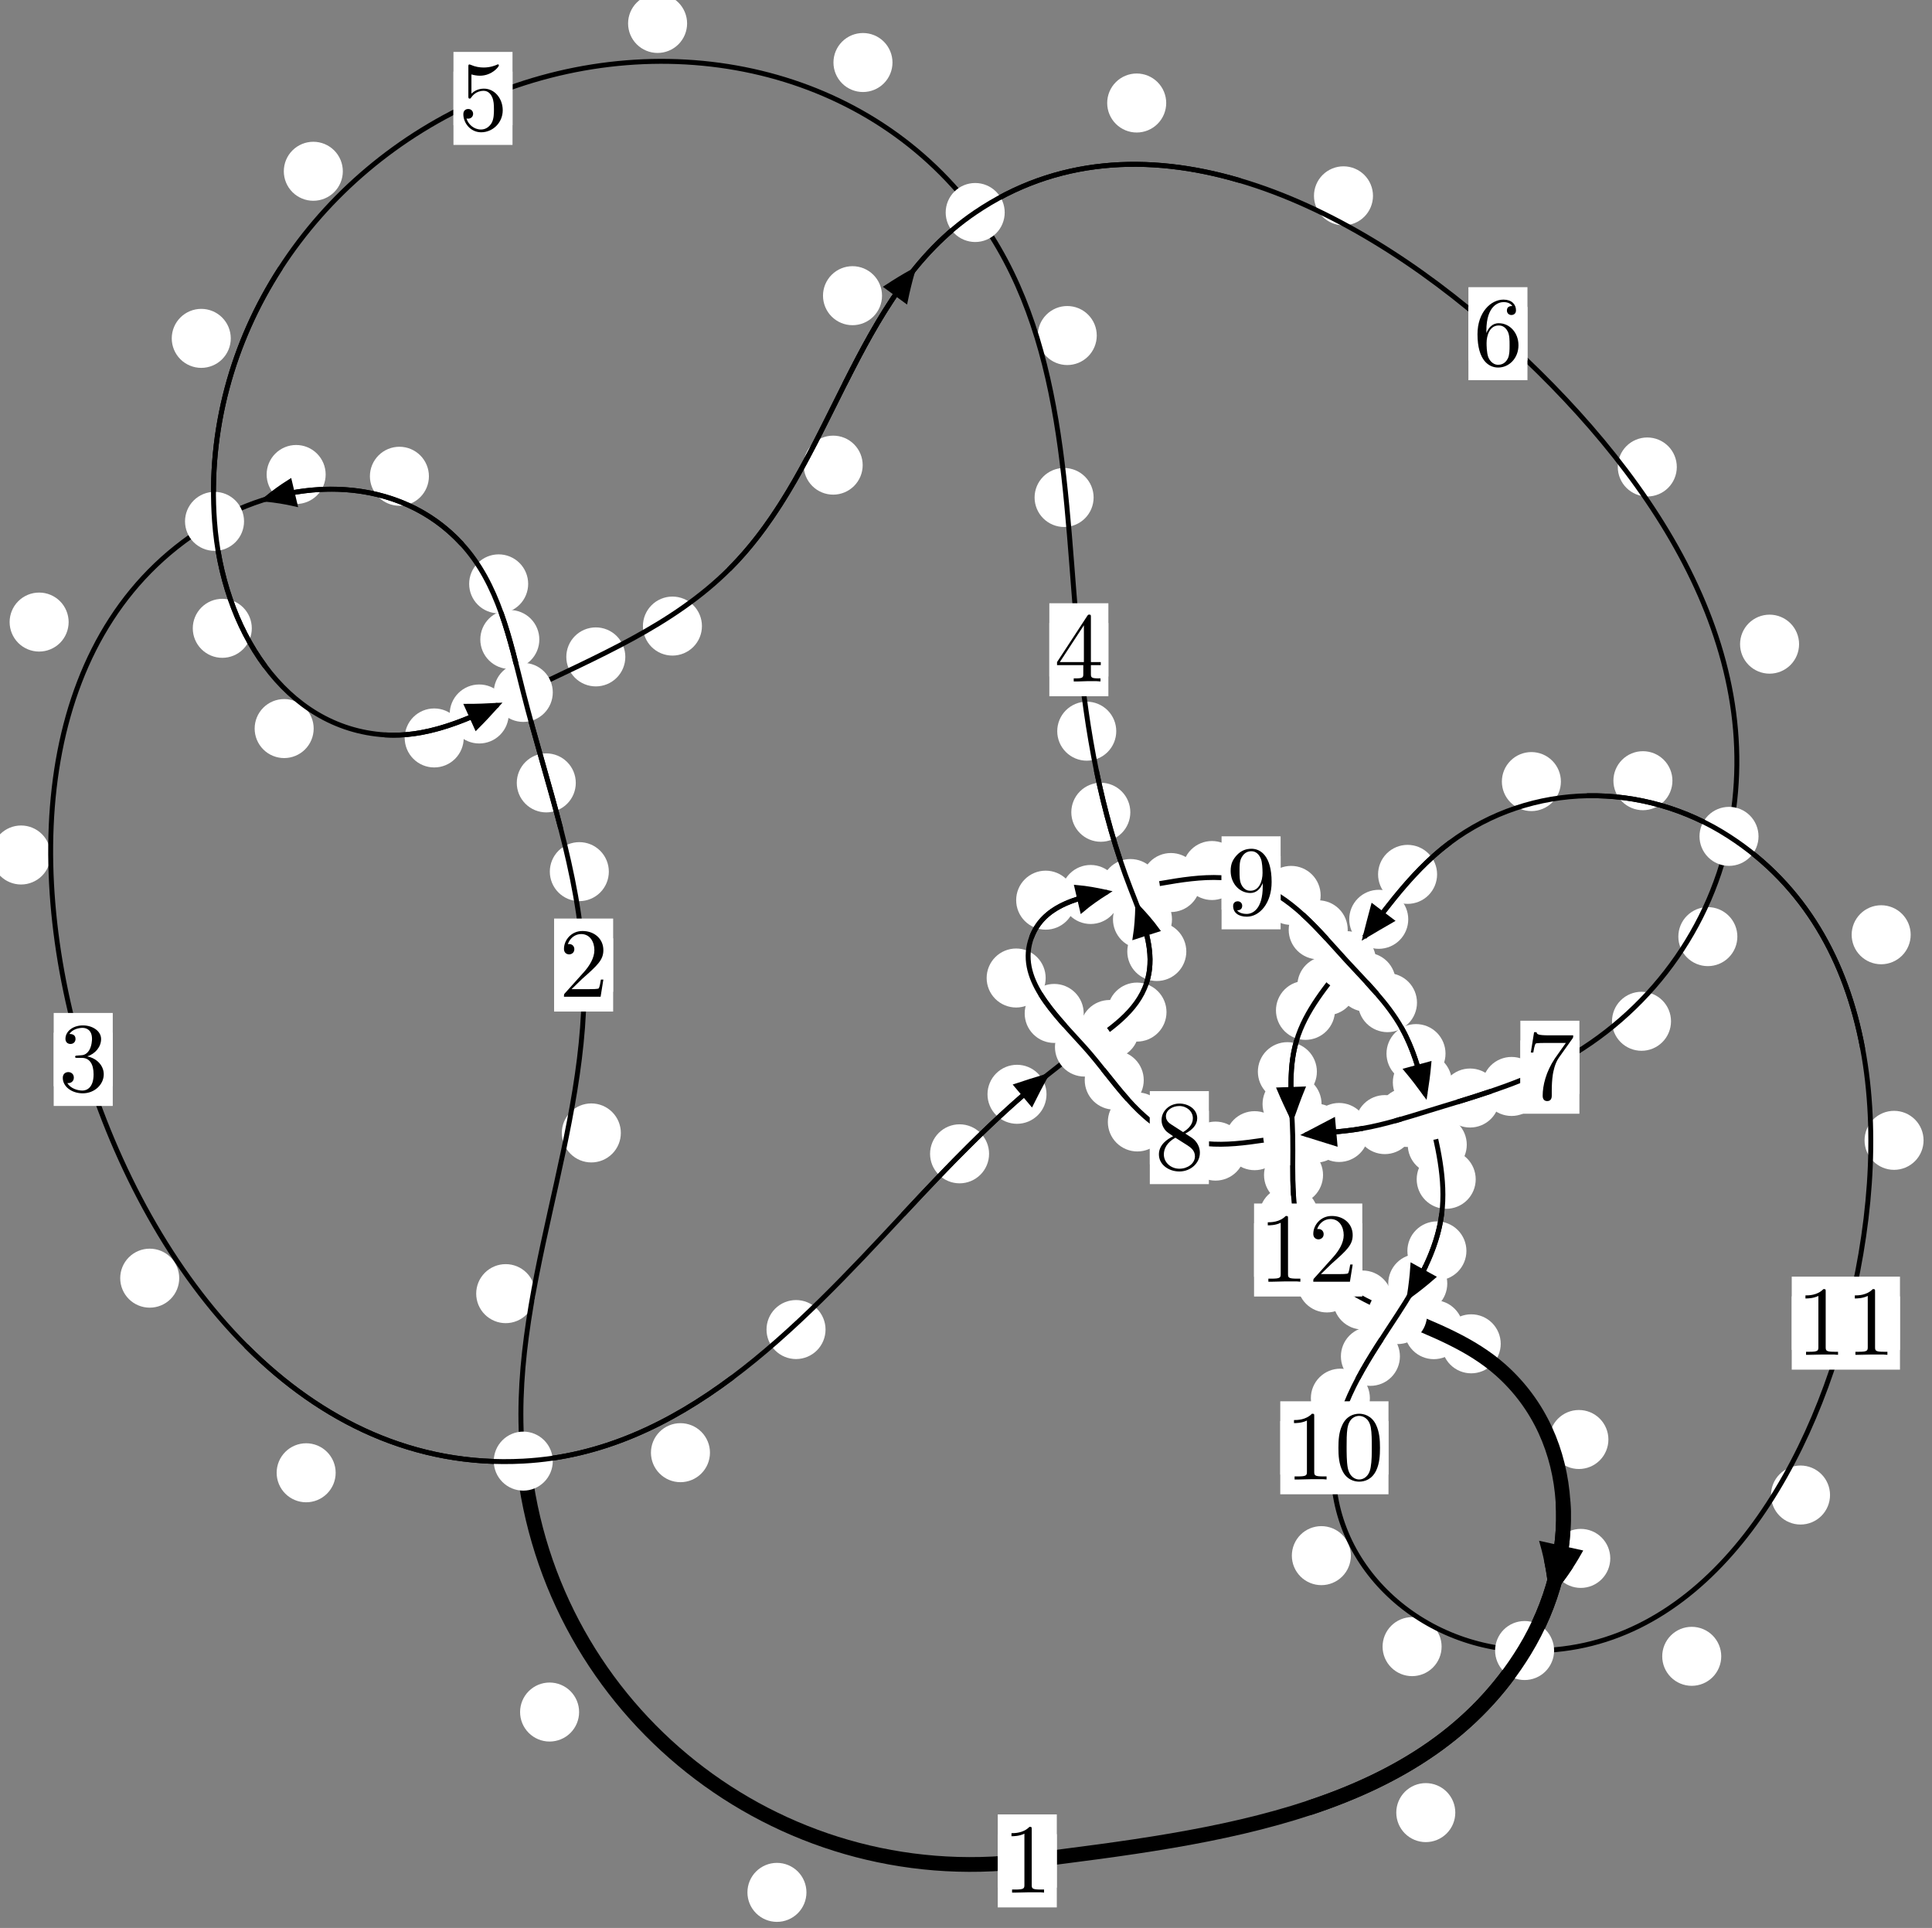 <?xml version="1.0"?>
<!-- Created by MetaPost 1.999 on 2021.07.06:0011 -->
<svg version="1.1" xmlns="http://www.w3.org/2000/svg" xmlns:xlink="http://www.w3.org/1999/xlink" width="195.683" height="195.286" viewBox="0 0 195.683 195.286">
<rect x="0" y="0" width="195.683" height="195.286" fill="#808080" stroke="none"/>
<!-- Original BoundingBox: -53.854279 -46.671478 141.829163 148.614380 -->
  <defs>
    <g transform="scale(0.01,0.01)" id="GLYPHcmr10_48">
      <path style="fill-rule: evenodd;" d="M460 -320C460 -400,455 -480,420 -554C374 -650,292 -666,250 -666C190 -666,117 -640,76 -547C44 -478,39 -400,39 -320C39 -245,43 -155,84 -79C127 2,200 22,249 22C303 22,379 1,423 -94C455 -163,460 -241,460 -320M249 -0C210 -0,151 -25,133 -121C122 -181,122 -273,122 -332C122 -396,122 -462,130 -516C149 -635,224 -644,249 -644C282 -644,348 -626,367 -527C377 -471,377 -395,377 -332C377 -257,377 -189,366 -125C351 -30,294 -0,249 -0"></path>
    </g>
    <g transform="scale(0.01,0.01)" id="GLYPHcmr10_49">
      <path style="fill-rule: evenodd;" d="M294 -640C294 -664,294 -666,271 -666C209 -602,121 -602,89 -602L89 -571C109 -571,168 -571,220 -597L220 -79C220 -43,217 -31,127 -31L95 -31L95 -0L257 -0L130 -3L217 -3L257 -3L297 -3L384 -3L419 -0L419 -31L387 -31C297 -31,294 -42,294 -79"></path>
    </g>
    <g transform="scale(0.01,0.01)" id="GLYPHcmr10_50">
      <path style="fill-rule: evenodd;" d="M127 -77L233 -180C389 -318,449 -372,449 -472C449 -586,359 -666,237 -666C124 -666,50 -574,50 -485C50 -429,100 -429,103 -429C120 -429,155 -441,155 -482C155 -508,137 -534,102 -534C94 -534,92 -534,89 -533C112 -598,166 -635,224 -635C315 -635,358 -554,358 -472C358 -392,308 -313,253 -251L61 -37C50 -26,50 -24,50 -0L421 -0L449 -174L424 -174C419 -144,412 -100,402 -85C395 -77,329 -77,307 -77"></path>
    </g>
    <g transform="scale(0.01,0.01)" id="GLYPHcmr10_51">
      <path style="fill-rule: evenodd;" d="M290 -352C372 -379,430 -449,430 -528C430 -610,342 -666,246 -666C145 -666,69 -606,69 -530C69 -497,91 -478,120 -478C151 -478,171 -500,171 -529C171 -579,124 -579,109 -579C140 -628,206 -641,242 -641C283 -641,338 -619,338 -529C338 -517,336 -459,310 -415C280 -367,246 -364,221 -363C213 -362,189 -360,182 -360C174 -359,167 -358,167 -348C167 -337,174 -337,191 -337L235 -337C317 -337,354 -269,354 -171C354 -35,285 -6,241 -6C198 -6,123 -23,88 -82C123 -77,154 -99,154 -137C154 -173,127 -193,98 -193C74 -193,42 -179,42 -135C42 -44,135 22,244 22C366 22,457 -69,457 -171C457 -253,394 -331,290 -352"></path>
    </g>
    <g transform="scale(0.01,0.01)" id="GLYPHcmr10_52">
      <path style="fill-rule: evenodd;" d="M294 -165L294 -78C294 -42,292 -31,218 -31L197 -31L197 -0L332 -0L238 -3L290 -3L332 -3L374 -3L427 -3L468 -0L468 -31L447 -31C373 -31,371 -42,371 -78L371 -165L471 -165L471 -196L371 -196L371 -651C371 -671,371 -677,355 -677C346 -677,343 -677,335 -665L28 -196L28 -165M300 -196L56 -196L300 -569"></path>
    </g>
    <g transform="scale(0.01,0.01)" id="GLYPHcmr10_53">
      <path style="fill-rule: evenodd;" d="M449 -201C449 -320,367 -420,259 -420C211 -420,168 -404,132 -369L132 -564C152 -558,185 -551,217 -551C340 -551,410 -642,410 -655C410 -661,407 -666,400 -666C399 -666,397 -666,392 -663C372 -654,323 -634,256 -634C216 -634,170 -641,123 -662C115 -665,113 -665,111 -665C101 -665,101 -657,101 -641L101 -345C101 -327,101 -319,115 -319C122 -319,124 -322,128 -328C139 -344,176 -398,257 -398C309 -398,334 -352,342 -334C358 -297,360 -258,360 -208C360 -173,360 -113,336 -71C312 -32,275 -6,229 -6C156 -6,99 -59,82 -118C85 -117,88 -116,99 -116C132 -116,149 -141,149 -165C149 -189,132 -214,99 -214C85 -214,50 -207,50 -161C50 -75,119 22,231 22C347 22,449 -74,449 -201"></path>
    </g>
    <g transform="scale(0.01,0.01)" id="GLYPHcmr10_54">
      <path style="fill-rule: evenodd;" d="M132 -328L132 -352C132 -605,256 -641,307 -641C331 -641,373 -635,395 -601C380 -601,340 -601,340 -556C340 -525,364 -510,386 -510C402 -510,432 -519,432 -558C432 -618,388 -666,305 -666C177 -666,42 -537,42 -316C42 -49,158 22,251 22C362 22,457 -72,457 -204C457 -331,368 -427,257 -427C189 -427,152 -376,132 -328M251 -6C188 -6,158 -66,152 -81C134 -128,134 -208,134 -226C134 -304,166 -404,256 -404C272 -404,318 -404,349 -342C367 -305,367 -254,367 -205C367 -157,367 -107,350 -71C320 -11,274 -6,251 -6"></path>
    </g>
    <g transform="scale(0.01,0.01)" id="GLYPHcmr10_55">
      <path style="fill-rule: evenodd;" d="M476 -609C485 -621,485 -623,485 -644L242 -644C120 -644,118 -657,114 -676L89 -676L56 -470L81 -470C84 -486,93 -549,106 -561C113 -567,191 -567,204 -567L411 -567C400 -551,321 -442,299 -409C209 -274,176 -135,176 -33C176 -23,176 22,222 22C268 22,268 -23,268 -33L268 -84C268 -139,271 -194,279 -248C283 -271,297 -357,341 -419"></path>
    </g>
    <g transform="scale(0.01,0.01)" id="GLYPHcmr10_56">
      <path style="fill-rule: evenodd;" d="M163 -457C117 -487,113 -521,113 -538C113 -599,178 -641,249 -641C322 -641,386 -589,386 -517C386 -460,347 -412,287 -377M309 -362C381 -399,430 -451,430 -517C430 -609,341 -666,250 -666C150 -666,69 -592,69 -499C69 -481,71 -436,113 -389C124 -377,161 -352,186 -335C128 -306,42 -250,42 -151C42 -45,144 22,249 22C362 22,457 -61,457 -168C457 -204,446 -249,408 -291C389 -312,373 -322,309 -362M209 -320L332 -242C360 -223,407 -193,407 -132C407 -58,332 -6,250 -6C164 -6,92 -68,92 -151C92 -209,124 -273,209 -320"></path>
    </g>
    <g transform="scale(0.01,0.01)" id="GLYPHcmr10_57">
      <path style="fill-rule: evenodd;" d="M367 -318L367 -286C367 -52,263 -6,205 -6C188 -6,134 -8,107 -42C151 -42,159 -71,159 -88C159 -119,135 -134,113 -134C97 -134,67 -125,67 -86C67 -19,121 22,206 22C335 22,457 -114,457 -329C457 -598,342 -666,253 -666C198 -666,149 -648,106 -603C65 -558,42 -516,42 -441C42 -316,130 -218,242 -218C303 -218,344 -260,367 -318M243 -241C227 -241,181 -241,150 -304C132 -341,132 -391,132 -440C132 -494,132 -541,153 -578C180 -628,218 -641,253 -641C299 -641,332 -607,349 -562C361 -530,365 -467,365 -421C365 -338,331 -241,243 -241"></path>
    </g>
  </defs>
  <path d="M81.681 191.683C81.681 190.89,81.366 190.13,80.806 189.569C80.245 189.009,79.485 188.694,78.692 188.694C77.9 188.694,77.139 189.009,76.579 189.569C76.018 190.13,75.704 190.89,75.704 191.683C75.704 192.475,76.018 193.236,76.579 193.796C77.139 194.357,77.9 194.671,78.692 194.671C79.485 194.671,80.245 194.357,80.806 193.796C81.366 193.236,81.681 192.475,81.681 191.683Z" style="fill: rgb(100%,100%,100%);stroke: none;"></path>
  <path d="M107.037 188.496C107.037 187.703,106.722 186.943,106.162 186.383C105.602 185.822,104.841 185.507,104.049 185.507C103.256 185.507,102.496 185.822,101.935 186.383C101.375 186.943,101.06 187.703,101.06 188.496C101.06 189.289,101.375 190.049,101.935 190.609C102.496 191.17,103.256 191.485,104.049 191.485C104.841 191.485,105.602 191.17,106.162 190.609C106.722 190.049,107.037 189.289,107.037 188.496Z" style="fill: rgb(100%,100%,100%);stroke: none;"></path>
  <path d="M54.209 131.036C54.209 130.243,53.894 129.483,53.334 128.923C52.773 128.362,52.013 128.047,51.221 128.047C50.428 128.047,49.668 128.362,49.107 128.923C48.547 129.483,48.232 130.243,48.232 131.036C48.232 131.829,48.547 132.589,49.107 133.149C49.668 133.71,50.428 134.025,51.221 134.025C52.013 134.025,52.773 133.71,53.334 133.149C53.894 132.589,54.209 131.829,54.209 131.036Z" style="fill: rgb(100%,100%,100%);stroke: none;"></path>
  <path d="M58.655 173.416C58.655 172.624,58.34 171.864,57.779 171.303C57.219 170.743,56.459 170.428,55.666 170.428C54.873 170.428,54.113 170.743,53.553 171.303C52.992 171.864,52.677 172.624,52.677 173.416C52.677 174.209,52.992 174.969,53.553 175.53C54.113 176.09,54.873 176.405,55.666 176.405C56.459 176.405,57.219 176.09,57.779 175.53C58.34 174.969,58.655 174.209,58.655 173.416Z" style="fill: rgb(100%,100%,100%);stroke: none;"></path>
  <path d="M61.666 88.291C61.666 87.498,61.352 86.738,60.791 86.177C60.231 85.617,59.47 85.302,58.678 85.302C57.885 85.302,57.125 85.617,56.564 86.177C56.004 86.738,55.689 87.498,55.689 88.291C55.689 89.083,56.004 89.843,56.564 90.404C57.125 90.964,57.885 91.279,58.678 91.279C59.47 91.279,60.231 90.964,60.791 90.404C61.352 89.843,61.666 89.083,61.666 88.291Z" style="fill: rgb(100%,100%,100%);stroke: none;"></path>
  <path d="M62.882 114.757C62.882 113.964,62.567 113.204,62.007 112.644C61.446 112.083,60.686 111.768,59.893 111.768C59.101 111.768,58.341 112.083,57.78 112.644C57.22 113.204,56.905 113.964,56.905 114.757C56.905 115.55,57.22 116.31,57.78 116.87C58.341 117.431,59.101 117.746,59.893 117.746C60.686 117.746,61.446 117.431,62.007 116.87C62.567 116.31,62.882 115.55,62.882 114.757Z" style="fill: rgb(100%,100%,100%);stroke: none;"></path>
  <path d="M54.626 64.777C54.626 63.984,54.311 63.224,53.75 62.663C53.19 62.103,52.43 61.788,51.637 61.788C50.844 61.788,50.084 62.103,49.524 62.663C48.963 63.224,48.648 63.984,48.648 64.777C48.648 65.569,48.963 66.33,49.524 66.89C50.084 67.45,50.844 67.765,51.637 67.765C52.43 67.765,53.19 67.45,53.75 66.89C54.311 66.33,54.626 65.569,54.626 64.777Z" style="fill: rgb(100%,100%,100%);stroke: none;"></path>
  <path d="M58.319 79.301C58.319 78.508,58.004 77.748,57.444 77.188C56.884 76.627,56.123 76.312,55.331 76.312C54.538 76.312,53.778 76.627,53.217 77.188C52.657 77.748,52.342 78.508,52.342 79.301C52.342 80.094,52.657 80.854,53.217 81.414C53.778 81.975,54.538 82.29,55.331 82.29C56.123 82.29,56.884 81.975,57.444 81.414C58.004 80.854,58.319 80.094,58.319 79.301Z" style="fill: rgb(100%,100%,100%);stroke: none;"></path>
  <path d="M43.443 48.242C43.443 47.45,43.128 46.689,42.568 46.129C42.007 45.568,41.247 45.253,40.454 45.253C39.662 45.253,38.902 45.568,38.341 46.129C37.781 46.689,37.466 47.45,37.466 48.242C37.466 49.035,37.781 49.795,38.341 50.356C38.902 50.916,39.662 51.231,40.454 51.231C41.247 51.231,42.007 50.916,42.568 50.356C43.128 49.795,43.443 49.035,43.443 48.242Z" style="fill: rgb(100%,100%,100%);stroke: none;"></path>
  <path d="M53.496 59.141C53.496 58.349,53.181 57.588,52.621 57.028C52.06 56.467,51.3 56.153,50.507 56.153C49.715 56.153,48.954 56.467,48.394 57.028C47.833 57.588,47.519 58.349,47.519 59.141C47.519 59.934,47.833 60.694,48.394 61.255C48.954 61.815,49.715 62.13,50.507 62.13C51.3 62.13,52.06 61.815,52.621 61.255C53.181 60.694,53.496 59.934,53.496 59.141Z" style="fill: rgb(100%,100%,100%);stroke: none;"></path>
  <path d="M6.952 63.01C6.952 62.218,6.637 61.458,6.077 60.897C5.516 60.337,4.756 60.022,3.964 60.022C3.171 60.022,2.411 60.337,1.85 60.897C1.29 61.458,0.975 62.218,0.975 63.01C0.975 63.803,1.29 64.563,1.85 65.124C2.411 65.684,3.171 65.999,3.964 65.999C4.756 65.999,5.516 65.684,6.077 65.124C6.637 64.563,6.952 63.803,6.952 63.01Z" style="fill: rgb(100%,100%,100%);stroke: none;"></path>
  <path d="M32.985 48.063C32.985 47.27,32.67 46.51,32.109 45.95C31.549 45.389,30.789 45.074,29.996 45.074C29.203 45.074,28.443 45.389,27.883 45.95C27.322 46.51,27.007 47.27,27.007 48.063C27.007 48.856,27.322 49.616,27.883 50.176C28.443 50.737,29.203 51.052,29.996 51.052C30.789 51.052,31.549 50.737,32.109 50.176C32.67 49.616,32.985 48.856,32.985 48.063Z" style="fill: rgb(100%,100%,100%);stroke: none;"></path>
  <path d="M18.153 129.469C18.153 128.676,17.838 127.916,17.278 127.355C16.717 126.795,15.957 126.48,15.164 126.48C14.372 126.48,13.612 126.795,13.051 127.355C12.491 127.916,12.176 128.676,12.176 129.469C12.176 130.261,12.491 131.021,13.051 131.582C13.612 132.142,14.372 132.457,15.164 132.457C15.957 132.457,16.717 132.142,17.278 131.582C17.838 131.021,18.153 130.261,18.153 129.469Z" style="fill: rgb(100%,100%,100%);stroke: none;"></path>
  <path d="M5.123 86.604C5.123 85.812,4.808 85.051,4.248 84.491C3.687 83.931,2.927 83.616,2.134 83.616C1.342 83.616,0.582 83.931,0.021 84.491C-0.539 85.051,-0.854 85.812,-0.854 86.604C-0.854 87.397,-0.539 88.157,0.021 88.718C0.582 89.278,1.342 89.593,2.134 89.593C2.927 89.593,3.687 89.278,4.248 88.718C4.808 88.157,5.123 87.397,5.123 86.604Z" style="fill: rgb(100%,100%,100%);stroke: none;"></path>
  <path d="M71.909 147.145C71.909 146.352,71.594 145.592,71.033 145.032C70.473 144.471,69.713 144.156,68.92 144.156C68.127 144.156,67.367 144.471,66.807 145.032C66.246 145.592,65.931 146.352,65.931 147.145C65.931 147.938,66.246 148.698,66.807 149.258C67.367 149.819,68.127 150.134,68.92 150.134C69.713 150.134,70.473 149.819,71.033 149.258C71.594 148.698,71.909 147.938,71.909 147.145Z" style="fill: rgb(100%,100%,100%);stroke: none;"></path>
  <path d="M33.998 149.181C33.998 148.388,33.683 147.628,33.123 147.068C32.562 146.507,31.802 146.192,31.01 146.192C30.217 146.192,29.457 146.507,28.896 147.068C28.336 147.628,28.021 148.388,28.021 149.181C28.021 149.974,28.336 150.734,28.896 151.294C29.457 151.855,30.217 152.17,31.01 152.17C31.802 152.17,32.562 151.855,33.123 151.294C33.683 150.734,33.998 149.974,33.998 149.181Z" style="fill: rgb(100%,100%,100%);stroke: none;"></path>
  <path d="M100.179 116.873C100.179 116.08,99.864 115.32,99.304 114.76C98.743 114.199,97.983 113.884,97.19 113.884C96.398 113.884,95.637 114.199,95.077 114.76C94.517 115.32,94.202 116.08,94.202 116.873C94.202 117.666,94.517 118.426,95.077 118.986C95.637 119.547,96.398 119.862,97.19 119.862C97.983 119.862,98.743 119.547,99.304 118.986C99.864 118.426,100.179 117.666,100.179 116.873Z" style="fill: rgb(100%,100%,100%);stroke: none;"></path>
  <path d="M83.615 134.673C83.615 133.881,83.3 133.121,82.74 132.56C82.179 132,81.419 131.685,80.626 131.685C79.834 131.685,79.073 132,78.513 132.56C77.952 133.121,77.637 133.881,77.637 134.673C77.637 135.466,77.952 136.226,78.513 136.787C79.073 137.347,79.834 137.662,80.626 137.662C81.419 137.662,82.179 137.347,82.74 136.787C83.3 136.226,83.615 135.466,83.615 134.673Z" style="fill: rgb(100%,100%,100%);stroke: none;"></path>
  <path d="M115.372 104.281C115.372 103.488,115.057 102.728,114.496 102.167C113.936 101.607,113.176 101.292,112.383 101.292C111.59 101.292,110.83 101.607,110.27 102.167C109.709 102.728,109.394 103.488,109.394 104.281C109.394 105.074,109.709 105.834,110.27 106.394C110.83 106.955,111.59 107.27,112.383 107.27C113.176 107.27,113.936 106.955,114.496 106.394C115.057 105.834,115.372 105.074,115.372 104.281Z" style="fill: rgb(100%,100%,100%);stroke: none;"></path>
  <path d="M105.996 110.844C105.996 110.051,105.681 109.291,105.121 108.731C104.56 108.17,103.8 107.855,103.007 107.855C102.215 107.855,101.455 108.17,100.894 108.731C100.334 109.291,100.019 110.051,100.019 110.844C100.019 111.637,100.334 112.397,100.894 112.957C101.455 113.518,102.215 113.833,103.007 113.833C103.8 113.833,104.56 113.518,105.121 112.957C105.681 112.397,105.996 111.637,105.996 110.844Z" style="fill: rgb(100%,100%,100%);stroke: none;"></path>
  <path d="M120.156 96.381C120.156 95.588,119.841 94.828,119.281 94.267C118.72 93.707,117.96 93.392,117.167 93.392C116.375 93.392,115.614 93.707,115.054 94.267C114.493 94.828,114.178 95.588,114.178 96.381C114.178 97.173,114.493 97.933,115.054 98.494C115.614 99.054,116.375 99.369,117.167 99.369C117.96 99.369,118.72 99.054,119.281 98.494C119.841 97.933,120.156 97.173,120.156 96.381Z" style="fill: rgb(100%,100%,100%);stroke: none;"></path>
  <path d="M118.149 102.517C118.149 101.724,117.834 100.964,117.273 100.404C116.713 99.843,115.953 99.528,115.16 99.528C114.367 99.528,113.607 99.843,113.047 100.404C112.486 100.964,112.171 101.724,112.171 102.517C112.171 103.31,112.486 104.07,113.047 104.63C113.607 105.191,114.367 105.506,115.16 105.506C115.953 105.506,116.713 105.191,117.273 104.63C117.834 104.07,118.149 103.31,118.149 102.517Z" style="fill: rgb(100%,100%,100%);stroke: none;"></path>
  <path d="M114.485 82.276C114.485 81.483,114.17 80.723,113.61 80.163C113.049 79.602,112.289 79.287,111.496 79.287C110.704 79.287,109.944 79.602,109.383 80.163C108.823 80.723,108.508 81.483,108.508 82.276C108.508 83.069,108.823 83.829,109.383 84.389C109.944 84.95,110.704 85.265,111.496 85.265C112.289 85.265,113.049 84.95,113.61 84.389C114.17 83.829,114.485 83.069,114.485 82.276Z" style="fill: rgb(100%,100%,100%);stroke: none;"></path>
  <path d="M118.705 93.119C118.705 92.326,118.39 91.566,117.83 91.005C117.269 90.445,116.509 90.13,115.716 90.13C114.924 90.13,114.163 90.445,113.603 91.005C113.043 91.566,112.728 92.326,112.728 93.119C112.728 93.911,113.043 94.671,113.603 95.232C114.163 95.792,114.924 96.107,115.716 96.107C116.509 96.107,117.269 95.792,117.83 95.232C118.39 94.671,118.705 93.911,118.705 93.119Z" style="fill: rgb(100%,100%,100%);stroke: none;"></path>
  <path d="M110.767 50.392C110.767 49.599,110.452 48.839,109.891 48.278C109.331 47.718,108.571 47.403,107.778 47.403C106.985 47.403,106.225 47.718,105.665 48.278C105.104 48.839,104.789 49.599,104.789 50.392C104.789 51.184,105.104 51.944,105.665 52.505C106.225 53.065,106.985 53.38,107.778 53.38C108.571 53.38,109.331 53.065,109.891 52.505C110.452 51.944,110.767 51.184,110.767 50.392Z" style="fill: rgb(100%,100%,100%);stroke: none;"></path>
  <path d="M113.06 74.063C113.06 73.27,112.745 72.51,112.185 71.95C111.624 71.389,110.864 71.074,110.072 71.074C109.279 71.074,108.519 71.389,107.958 71.95C107.398 72.51,107.083 73.27,107.083 74.063C107.083 74.856,107.398 75.616,107.958 76.176C108.519 76.737,109.279 77.052,110.072 77.052C110.864 77.052,111.624 76.737,112.185 76.176C112.745 75.616,113.06 74.856,113.06 74.063Z" style="fill: rgb(100%,100%,100%);stroke: none;"></path>
  <path d="M90.395 6.333C90.395 5.54,90.08 4.78,89.519 4.219C88.959 3.659,88.199 3.344,87.406 3.344C86.613 3.344,85.853 3.659,85.293 4.219C84.732 4.78,84.417 5.54,84.417 6.333C84.417 7.125,84.732 7.885,85.293 8.446C85.853 9.006,86.613 9.321,87.406 9.321C88.199 9.321,88.959 9.006,89.519 8.446C90.08 7.885,90.395 7.125,90.395 6.333Z" style="fill: rgb(100%,100%,100%);stroke: none;"></path>
  <path d="M111.086 33.987C111.086 33.194,110.771 32.434,110.21 31.874C109.65 31.313,108.89 30.998,108.097 30.998C107.304 30.998,106.544 31.313,105.984 31.874C105.423 32.434,105.108 33.194,105.108 33.987C105.108 34.78,105.423 35.54,105.984 36.1C106.544 36.661,107.304 36.976,108.097 36.976C108.89 36.976,109.65 36.661,110.21 36.1C110.771 35.54,111.086 34.78,111.086 33.987Z" style="fill: rgb(100%,100%,100%);stroke: none;"></path>
  <path d="M34.723 17.349C34.723 16.556,34.408 15.796,33.848 15.235C33.287 14.675,32.527 14.36,31.734 14.36C30.942 14.36,30.181 14.675,29.621 15.235C29.06 15.796,28.746 16.556,28.746 17.349C28.746 18.141,29.06 18.901,29.621 19.462C30.181 20.022,30.942 20.337,31.734 20.337C32.527 20.337,33.287 20.022,33.848 19.462C34.408 18.901,34.723 18.141,34.723 17.349Z" style="fill: rgb(100%,100%,100%);stroke: none;"></path>
  <path d="M69.593 2.374C69.593 1.582,69.278 0.822,68.718 0.261C68.157 -0.299,67.397 -0.614,66.604 -0.614C65.812 -0.614,65.052 -0.299,64.491 0.261C63.931 0.822,63.616 1.582,63.616 2.374C63.616 3.167,63.931 3.927,64.491 4.488C65.052 5.048,65.812 5.363,66.604 5.363C67.397 5.363,68.157 5.048,68.718 4.488C69.278 3.927,69.593 3.167,69.593 2.374Z" style="fill: rgb(100%,100%,100%);stroke: none;"></path>
  <path d="M25.504 63.644C25.504 62.852,25.189 62.091,24.628 61.531C24.068 60.971,23.308 60.656,22.515 60.656C21.722 60.656,20.962 60.971,20.402 61.531C19.841 62.091,19.526 62.852,19.526 63.644C19.526 64.437,19.841 65.197,20.402 65.758C20.962 66.318,21.722 66.633,22.515 66.633C23.308 66.633,24.068 66.318,24.628 65.758C25.189 65.197,25.504 64.437,25.504 63.644Z" style="fill: rgb(100%,100%,100%);stroke: none;"></path>
  <path d="M23.374 34.274C23.374 33.482,23.059 32.722,22.498 32.161C21.938 31.601,21.177 31.286,20.385 31.286C19.592 31.286,18.832 31.601,18.271 32.161C17.711 32.722,17.396 33.482,17.396 34.274C17.396 35.067,17.711 35.827,18.271 36.388C18.832 36.948,19.592 37.263,20.385 37.263C21.177 37.263,21.938 36.948,22.498 36.388C23.059 35.827,23.374 35.067,23.374 34.274Z" style="fill: rgb(100%,100%,100%);stroke: none;"></path>
  <path d="M46.968 74.749C46.968 73.956,46.653 73.196,46.092 72.635C45.532 72.075,44.772 71.76,43.979 71.76C43.186 71.76,42.426 72.075,41.866 72.635C41.305 73.196,40.99 73.956,40.99 74.749C40.99 75.541,41.305 76.302,41.866 76.862C42.426 77.423,43.186 77.737,43.979 77.737C44.772 77.737,45.532 77.423,46.092 76.862C46.653 76.302,46.968 75.541,46.968 74.749Z" style="fill: rgb(100%,100%,100%);stroke: none;"></path>
  <path d="M31.77 73.798C31.77 73.006,31.455 72.246,30.895 71.685C30.334 71.125,29.574 70.81,28.782 70.81C27.989 70.81,27.229 71.125,26.668 71.685C26.108 72.246,25.793 73.006,25.793 73.798C25.793 74.591,26.108 75.351,26.668 75.912C27.229 76.472,27.989 76.787,28.782 76.787C29.574 76.787,30.334 76.472,30.895 75.912C31.455 75.351,31.77 74.591,31.77 73.798Z" style="fill: rgb(100%,100%,100%);stroke: none;"></path>
  <path d="M63.336 66.538C63.336 65.746,63.021 64.986,62.461 64.425C61.9 63.865,61.14 63.55,60.348 63.55C59.555 63.55,58.795 63.865,58.234 64.425C57.674 64.986,57.359 65.746,57.359 66.538C57.359 67.331,57.674 68.091,58.234 68.652C58.795 69.212,59.555 69.527,60.348 69.527C61.14 69.527,61.9 69.212,62.461 68.652C63.021 68.091,63.336 67.331,63.336 66.538Z" style="fill: rgb(100%,100%,100%);stroke: none;"></path>
  <path d="M51.527 72.321C51.527 71.528,51.212 70.768,50.651 70.207C50.091 69.647,49.331 69.332,48.538 69.332C47.745 69.332,46.985 69.647,46.425 70.207C45.864 70.768,45.549 71.528,45.549 72.321C45.549 73.113,45.864 73.874,46.425 74.434C46.985 74.995,47.745 75.309,48.538 75.309C49.331 75.309,50.091 74.995,50.651 74.434C51.212 73.874,51.527 73.113,51.527 72.321Z" style="fill: rgb(100%,100%,100%);stroke: none;"></path>
  <path d="M87.377 47.115C87.377 46.323,87.062 45.562,86.501 45.002C85.941 44.441,85.18 44.127,84.388 44.127C83.595 44.127,82.835 44.441,82.274 45.002C81.714 45.562,81.399 46.323,81.399 47.115C81.399 47.908,81.714 48.668,82.274 49.229C82.835 49.789,83.595 50.104,84.388 50.104C85.18 50.104,85.941 49.789,86.501 49.229C87.062 48.668,87.377 47.908,87.377 47.115Z" style="fill: rgb(100%,100%,100%);stroke: none;"></path>
  <path d="M71.096 63.417C71.096 62.624,70.781 61.864,70.221 61.304C69.66 60.743,68.9 60.428,68.107 60.428C67.315 60.428,66.555 60.743,65.994 61.304C65.434 61.864,65.119 62.624,65.119 63.417C65.119 64.21,65.434 64.97,65.994 65.53C66.555 66.091,67.315 66.406,68.107 66.406C68.9 66.406,69.66 66.091,70.221 65.53C70.781 64.97,71.096 64.21,71.096 63.417Z" style="fill: rgb(100%,100%,100%);stroke: none;"></path>
  <path d="M118.12 10.434C118.12 9.641,117.805 8.881,117.244 8.321C116.684 7.76,115.924 7.445,115.131 7.445C114.338 7.445,113.578 7.76,113.018 8.321C112.457 8.881,112.142 9.641,112.142 10.434C112.142 11.227,112.457 11.987,113.018 12.547C113.578 13.108,114.338 13.423,115.131 13.423C115.924 13.423,116.684 13.108,117.244 12.547C117.805 11.987,118.12 11.227,118.12 10.434Z" style="fill: rgb(100%,100%,100%);stroke: none;"></path>
  <path d="M89.336 29.951C89.336 29.158,89.021 28.398,88.46 27.838C87.9 27.277,87.139 26.962,86.347 26.962C85.554 26.962,84.794 27.277,84.233 27.838C83.673 28.398,83.358 29.158,83.358 29.951C83.358 30.744,83.673 31.504,84.233 32.064C84.794 32.625,85.554 32.94,86.347 32.94C87.139 32.94,87.9 32.625,88.46 32.064C89.021 31.504,89.336 30.744,89.336 29.951Z" style="fill: rgb(100%,100%,100%);stroke: none;"></path>
  <path d="M169.835 47.302C169.835 46.509,169.52 45.749,168.96 45.188C168.399 44.628,167.639 44.313,166.846 44.313C166.054 44.313,165.294 44.628,164.733 45.188C164.173 45.749,163.858 46.509,163.858 47.302C163.858 48.094,164.173 48.855,164.733 49.415C165.294 49.976,166.054 50.29,166.846 50.29C167.639 50.29,168.399 49.976,168.96 49.415C169.52 48.855,169.835 48.094,169.835 47.302Z" style="fill: rgb(100%,100%,100%);stroke: none;"></path>
  <path d="M139.063 19.836C139.063 19.043,138.748 18.283,138.188 17.722C137.627 17.162,136.867 16.847,136.074 16.847C135.282 16.847,134.521 17.162,133.961 17.722C133.4 18.283,133.086 19.043,133.086 19.836C133.086 20.628,133.4 21.389,133.961 21.949C134.521 22.51,135.282 22.824,136.074 22.824C136.867 22.824,137.627 22.51,138.188 21.949C138.748 21.389,139.063 20.628,139.063 19.836Z" style="fill: rgb(100%,100%,100%);stroke: none;"></path>
  <path d="M175.969 94.872C175.969 94.08,175.654 93.32,175.093 92.759C174.533 92.199,173.773 91.884,172.98 91.884C172.187 91.884,171.427 92.199,170.867 92.759C170.306 93.32,169.991 94.08,169.991 94.872C169.991 95.665,170.306 96.425,170.867 96.986C171.427 97.546,172.187 97.861,172.98 97.861C173.773 97.861,174.533 97.546,175.093 96.986C175.654 96.425,175.969 95.665,175.969 94.872Z" style="fill: rgb(100%,100%,100%);stroke: none;"></path>
  <path d="M182.22 65.248C182.22 64.456,181.905 63.696,181.345 63.135C180.784 62.575,180.024 62.26,179.232 62.26C178.439 62.26,177.679 62.575,177.118 63.135C176.558 63.696,176.243 64.456,176.243 65.248C176.243 66.041,176.558 66.801,177.118 67.362C177.679 67.922,178.439 68.237,179.232 68.237C180.024 68.237,180.784 67.922,181.345 67.362C181.905 66.801,182.22 66.041,182.22 65.248Z" style="fill: rgb(100%,100%,100%);stroke: none;"></path>
  <path d="M156.087 110.049C156.087 109.257,155.773 108.496,155.212 107.936C154.652 107.375,153.891 107.06,153.099 107.06C152.306 107.06,151.546 107.375,150.985 107.936C150.425 108.496,150.11 109.257,150.11 110.049C150.11 110.842,150.425 111.602,150.985 112.163C151.546 112.723,152.306 113.038,153.099 113.038C153.891 113.038,154.652 112.723,155.212 112.163C155.773 111.602,156.087 110.842,156.087 110.049Z" style="fill: rgb(100%,100%,100%);stroke: none;"></path>
  <path d="M169.249 103.448C169.249 102.655,168.934 101.895,168.374 101.335C167.813 100.774,167.053 100.459,166.26 100.459C165.468 100.459,164.708 100.774,164.147 101.335C163.587 101.895,163.272 102.655,163.272 103.448C163.272 104.241,163.587 105.001,164.147 105.561C164.708 106.122,165.468 106.437,166.26 106.437C167.053 106.437,167.813 106.122,168.374 105.561C168.934 105.001,169.249 104.241,169.249 103.448Z" style="fill: rgb(100%,100%,100%);stroke: none;"></path>
  <path d="M145.493 113.188C145.493 112.395,145.178 111.635,144.617 111.075C144.057 110.514,143.297 110.199,142.504 110.199C141.711 110.199,140.951 110.514,140.391 111.075C139.83 111.635,139.515 112.395,139.515 113.188C139.515 113.981,139.83 114.741,140.391 115.301C140.951 115.862,141.711 116.177,142.504 116.177C143.297 116.177,144.057 115.862,144.617 115.301C145.178 114.741,145.493 113.981,145.493 113.188Z" style="fill: rgb(100%,100%,100%);stroke: none;"></path>
  <path d="M151.886 111.221C151.886 110.428,151.571 109.668,151.01 109.108C150.45 108.547,149.69 108.232,148.897 108.232C148.104 108.232,147.344 108.547,146.784 109.108C146.223 109.668,145.908 110.428,145.908 111.221C145.908 112.014,146.223 112.774,146.784 113.334C147.344 113.895,148.104 114.21,148.897 114.21C149.69 114.21,150.45 113.895,151.01 113.334C151.571 112.774,151.886 112.014,151.886 111.221Z" style="fill: rgb(100%,100%,100%);stroke: none;"></path>
  <path d="M138.618 114.711C138.618 113.918,138.303 113.158,137.742 112.597C137.182 112.037,136.422 111.722,135.629 111.722C134.836 111.722,134.076 112.037,133.516 112.597C132.955 113.158,132.64 113.918,132.64 114.711C132.64 115.503,132.955 116.264,133.516 116.824C134.076 117.385,134.836 117.7,135.629 117.7C136.422 117.7,137.182 117.385,137.742 116.824C138.303 116.264,138.618 115.503,138.618 114.711Z" style="fill: rgb(100%,100%,100%);stroke: none;"></path>
  <path d="M143.252 113.913C143.252 113.12,142.937 112.36,142.377 111.8C141.816 111.239,141.056 110.924,140.263 110.924C139.471 110.924,138.71 111.239,138.15 111.8C137.589 112.36,137.275 113.12,137.275 113.913C137.275 114.706,137.589 115.466,138.15 116.026C138.71 116.587,139.471 116.902,140.263 116.902C141.056 116.902,141.816 116.587,142.377 116.026C142.937 115.466,143.252 114.706,143.252 113.913Z" style="fill: rgb(100%,100%,100%);stroke: none;"></path>
  <path d="M130.061 115.541C130.061 114.749,129.746 113.988,129.185 113.428C128.625 112.868,127.865 112.553,127.072 112.553C126.279 112.553,125.519 112.868,124.958 113.428C124.398 113.988,124.083 114.749,124.083 115.541C124.083 116.334,124.398 117.094,124.958 117.655C125.519 118.215,126.279 118.53,127.072 118.53C127.865 118.53,128.625 118.215,129.185 117.655C129.746 117.094,130.061 116.334,130.061 115.541Z" style="fill: rgb(100%,100%,100%);stroke: none;"></path>
  <path d="M136.257 114.777C136.257 113.984,135.942 113.224,135.382 112.663C134.821 112.103,134.061 111.788,133.268 111.788C132.476 111.788,131.715 112.103,131.155 112.663C130.595 113.224,130.28 113.984,130.28 114.777C130.28 115.569,130.595 116.329,131.155 116.89C131.715 117.45,132.476 117.765,133.268 117.765C134.061 117.765,134.821 117.45,135.382 116.89C135.942 116.329,136.257 115.569,136.257 114.777Z" style="fill: rgb(100%,100%,100%);stroke: none;"></path>
  <path d="M118.186 113.645C118.186 112.852,117.871 112.092,117.311 111.532C116.75 110.971,115.99 110.656,115.198 110.656C114.405 110.656,113.645 110.971,113.084 111.532C112.524 112.092,112.209 112.852,112.209 113.645C112.209 114.438,112.524 115.198,113.084 115.758C113.645 116.319,114.405 116.634,115.198 116.634C115.99 116.634,116.75 116.319,117.311 115.758C117.871 115.198,118.186 114.438,118.186 113.645Z" style="fill: rgb(100%,100%,100%);stroke: none;"></path>
  <path d="M126.102 116.598C126.102 115.805,125.787 115.045,125.227 114.485C124.666 113.924,123.906 113.609,123.114 113.609C122.321 113.609,121.561 113.924,121 114.485C120.44 115.045,120.125 115.805,120.125 116.598C120.125 117.391,120.44 118.151,121 118.711C121.561 119.272,122.321 119.587,123.114 119.587C123.906 119.587,124.666 119.272,125.227 118.711C125.787 118.151,126.102 117.391,126.102 116.598Z" style="fill: rgb(100%,100%,100%);stroke: none;"></path>
  <path d="M109.763 102.653C109.763 101.86,109.448 101.1,108.888 100.54C108.327 99.979,107.567 99.664,106.775 99.664C105.982 99.664,105.222 99.979,104.661 100.54C104.101 101.1,103.786 101.86,103.786 102.653C103.786 103.446,104.101 104.206,104.661 104.766C105.222 105.327,105.982 105.642,106.775 105.642C107.567 105.642,108.327 105.327,108.888 104.766C109.448 104.206,109.763 103.446,109.763 102.653Z" style="fill: rgb(100%,100%,100%);stroke: none;"></path>
  <path d="M115.844 109.41C115.844 108.617,115.529 107.857,114.969 107.296C114.408 106.736,113.648 106.421,112.856 106.421C112.063 106.421,111.303 106.736,110.742 107.296C110.182 107.857,109.867 108.617,109.867 109.41C109.867 110.202,110.182 110.963,110.742 111.523C111.303 112.084,112.063 112.398,112.856 112.398C113.648 112.398,114.408 112.084,114.969 111.523C115.529 110.963,115.844 110.202,115.844 109.41Z" style="fill: rgb(100%,100%,100%);stroke: none;"></path>
  <path d="M108.9 91.18C108.9 90.387,108.585 89.627,108.025 89.067C107.464 88.506,106.704 88.191,105.911 88.191C105.119 88.191,104.358 88.506,103.798 89.067C103.237 89.627,102.923 90.387,102.923 91.18C102.923 91.973,103.237 92.733,103.798 93.293C104.358 93.854,105.119 94.169,105.911 94.169C106.704 94.169,107.464 93.854,108.025 93.293C108.585 92.733,108.9 91.973,108.9 91.18Z" style="fill: rgb(100%,100%,100%);stroke: none;"></path>
  <path d="M105.91 99.065C105.91 98.272,105.595 97.512,105.035 96.952C104.474 96.391,103.714 96.076,102.921 96.076C102.129 96.076,101.369 96.391,100.808 96.952C100.248 97.512,99.933 98.272,99.933 99.065C99.933 99.858,100.248 100.618,100.808 101.178C101.369 101.739,102.129 102.054,102.921 102.054C103.714 102.054,104.474 101.739,105.035 101.178C105.595 100.618,105.91 99.858,105.91 99.065Z" style="fill: rgb(100%,100%,100%);stroke: none;"></path>
  <path d="M121.582 89.394C121.582 88.601,121.267 87.841,120.707 87.281C120.146 86.72,119.386 86.405,118.594 86.405C117.801 86.405,117.041 86.72,116.48 87.281C115.92 87.841,115.605 88.601,115.605 89.394C115.605 90.187,115.92 90.947,116.48 91.507C117.041 92.068,117.801 92.383,118.594 92.383C119.386 92.383,120.146 92.068,120.707 91.507C121.267 90.947,121.582 90.187,121.582 89.394Z" style="fill: rgb(100%,100%,100%);stroke: none;"></path>
  <path d="M113.453 90.604C113.453 89.811,113.138 89.051,112.577 88.491C112.017 87.93,111.257 87.615,110.464 87.615C109.671 87.615,108.911 87.93,108.351 88.491C107.79 89.051,107.475 89.811,107.475 90.604C107.475 91.397,107.79 92.157,108.351 92.717C108.911 93.278,109.671 93.593,110.464 93.593C111.257 93.593,112.017 93.278,112.577 92.717C113.138 92.157,113.453 91.397,113.453 90.604Z" style="fill: rgb(100%,100%,100%);stroke: none;"></path>
  <path d="M133.761 90.697C133.761 89.905,133.446 89.144,132.885 88.584C132.325 88.023,131.565 87.709,130.772 87.709C129.979 87.709,129.219 88.023,128.659 88.584C128.098 89.144,127.783 89.905,127.783 90.697C127.783 91.49,128.098 92.25,128.659 92.811C129.219 93.371,129.979 93.686,130.772 93.686C131.565 93.686,132.325 93.371,132.885 92.811C133.446 92.25,133.761 91.49,133.761 90.697Z" style="fill: rgb(100%,100%,100%);stroke: none;"></path>
  <path d="M125.743 88.177C125.743 87.384,125.428 86.624,124.868 86.064C124.307 85.503,123.547 85.188,122.754 85.188C121.962 85.188,121.202 85.503,120.641 86.064C120.081 86.624,119.766 87.384,119.766 88.177C119.766 88.97,120.081 89.73,120.641 90.29C121.202 90.851,121.962 91.166,122.754 91.166C123.547 91.166,124.307 90.851,124.868 90.29C125.428 89.73,125.743 88.97,125.743 88.177Z" style="fill: rgb(100%,100%,100%);stroke: none;"></path>
  <path d="M141.363 99.486C141.363 98.694,141.048 97.933,140.488 97.373C139.927 96.812,139.167 96.498,138.374 96.498C137.582 96.498,136.822 96.812,136.261 97.373C135.701 97.933,135.386 98.694,135.386 99.486C135.386 100.279,135.701 101.039,136.261 101.6C136.822 102.16,137.582 102.475,138.374 102.475C139.167 102.475,139.927 102.16,140.488 101.6C141.048 101.039,141.363 100.279,141.363 99.486Z" style="fill: rgb(100%,100%,100%);stroke: none;"></path>
  <path d="M136.504 94.184C136.504 93.391,136.189 92.631,135.628 92.071C135.068 91.51,134.307 91.195,133.515 91.195C132.722 91.195,131.962 91.51,131.401 92.071C130.841 92.631,130.526 93.391,130.526 94.184C130.526 94.977,130.841 95.737,131.401 96.297C131.962 96.858,132.722 97.173,133.515 97.173C134.307 97.173,135.068 96.858,135.628 96.297C136.189 95.737,136.504 94.977,136.504 94.184Z" style="fill: rgb(100%,100%,100%);stroke: none;"></path>
  <path d="M146.409 106.72C146.409 105.928,146.094 105.167,145.534 104.607C144.973 104.046,144.213 103.732,143.421 103.732C142.628 103.732,141.868 104.046,141.307 104.607C140.747 105.167,140.432 105.928,140.432 106.72C140.432 107.513,140.747 108.273,141.307 108.834C141.868 109.394,142.628 109.709,143.421 109.709C144.213 109.709,144.973 109.394,145.534 108.834C146.094 108.273,146.409 107.513,146.409 106.72Z" style="fill: rgb(100%,100%,100%);stroke: none;"></path>
  <path d="M143.52 101.561C143.52 100.768,143.205 100.008,142.645 99.448C142.084 98.887,141.324 98.572,140.531 98.572C139.739 98.572,138.979 98.887,138.418 99.448C137.858 100.008,137.543 100.768,137.543 101.561C137.543 102.354,137.858 103.114,138.418 103.674C138.979 104.235,139.739 104.55,140.531 104.55C141.324 104.55,142.084 104.235,142.645 103.674C143.205 103.114,143.52 102.354,143.52 101.561Z" style="fill: rgb(100%,100%,100%);stroke: none;"></path>
  <path d="M148.562 115.95C148.562 115.157,148.247 114.397,147.687 113.837C147.127 113.276,146.366 112.961,145.574 112.961C144.781 112.961,144.021 113.276,143.46 113.837C142.9 114.397,142.585 115.157,142.585 115.95C142.585 116.743,142.9 117.503,143.46 118.063C144.021 118.624,144.781 118.939,145.574 118.939C146.366 118.939,147.127 118.624,147.687 118.063C148.247 117.503,148.562 116.743,148.562 115.95Z" style="fill: rgb(100%,100%,100%);stroke: none;"></path>
  <path d="M147.053 109.631C147.053 108.838,146.738 108.078,146.177 107.518C145.617 106.957,144.857 106.642,144.064 106.642C143.271 106.642,142.511 106.957,141.951 107.518C141.39 108.078,141.075 108.838,141.075 109.631C141.075 110.424,141.39 111.184,141.951 111.744C142.511 112.305,143.271 112.62,144.064 112.62C144.857 112.62,145.617 112.305,146.177 111.744C146.738 111.184,147.053 110.424,147.053 109.631Z" style="fill: rgb(100%,100%,100%);stroke: none;"></path>
  <path d="M148.526 126.707C148.526 125.914,148.211 125.154,147.65 124.594C147.09 124.033,146.33 123.718,145.537 123.718C144.744 123.718,143.984 124.033,143.424 124.594C142.863 125.154,142.548 125.914,142.548 126.707C142.548 127.5,142.863 128.26,143.424 128.82C143.984 129.381,144.744 129.696,145.537 129.696C146.33 129.696,147.09 129.381,147.65 128.82C148.211 128.26,148.526 127.5,148.526 126.707Z" style="fill: rgb(100%,100%,100%);stroke: none;"></path>
  <path d="M149.468 119.453C149.468 118.661,149.153 117.9,148.592 117.34C148.032 116.779,147.272 116.465,146.479 116.465C145.686 116.465,144.926 116.779,144.366 117.34C143.805 117.9,143.49 118.661,143.49 119.453C143.49 120.246,143.805 121.006,144.366 121.567C144.926 122.127,145.686 122.442,146.479 122.442C147.272 122.442,148.032 122.127,148.592 121.567C149.153 121.006,149.468 120.246,149.468 119.453Z" style="fill: rgb(100%,100%,100%);stroke: none;"></path>
  <path d="M141.791 137.387C141.791 136.594,141.476 135.834,140.916 135.274C140.355 134.713,139.595 134.398,138.802 134.398C138.01 134.398,137.249 134.713,136.689 135.274C136.128 135.834,135.814 136.594,135.814 137.387C135.814 138.18,136.128 138.94,136.689 139.5C137.249 140.061,138.01 140.376,138.802 140.376C139.595 140.376,140.355 140.061,140.916 139.5C141.476 138.94,141.791 138.18,141.791 137.387Z" style="fill: rgb(100%,100%,100%);stroke: none;"></path>
  <path d="M146.587 130.011C146.587 129.218,146.273 128.458,145.712 127.898C145.152 127.337,144.391 127.022,143.599 127.022C142.806 127.022,142.046 127.337,141.485 127.898C140.925 128.458,140.61 129.218,140.61 130.011C140.61 130.804,140.925 131.564,141.485 132.124C142.046 132.685,142.806 133,143.599 133C144.391 133,145.152 132.685,145.712 132.124C146.273 131.564,146.587 130.804,146.587 130.011Z" style="fill: rgb(100%,100%,100%);stroke: none;"></path>
  <path d="M136.822 157.574C136.822 156.782,136.508 156.021,135.947 155.461C135.387 154.9,134.626 154.586,133.834 154.586C133.041 154.586,132.281 154.9,131.72 155.461C131.16 156.021,130.845 156.782,130.845 157.574C130.845 158.367,131.16 159.127,131.72 159.688C132.281 160.248,133.041 160.563,133.834 160.563C134.626 160.563,135.387 160.248,135.947 159.688C136.508 159.127,136.822 158.367,136.822 157.574Z" style="fill: rgb(100%,100%,100%);stroke: none;"></path>
  <path d="M138.749 141.624C138.749 140.831,138.434 140.071,137.873 139.511C137.313 138.95,136.553 138.635,135.76 138.635C134.967 138.635,134.207 138.95,133.647 139.511C133.086 140.071,132.771 140.831,132.771 141.624C132.771 142.417,133.086 143.177,133.647 143.737C134.207 144.298,134.967 144.613,135.76 144.613C136.553 144.613,137.313 144.298,137.873 143.737C138.434 143.177,138.749 142.417,138.749 141.624Z" style="fill: rgb(100%,100%,100%);stroke: none;"></path>
  <path d="M174.336 167.772C174.336 166.98,174.021 166.22,173.461 165.659C172.9 165.099,172.14 164.784,171.347 164.784C170.555 164.784,169.795 165.099,169.234 165.659C168.674 166.22,168.359 166.98,168.359 167.772C168.359 168.565,168.674 169.325,169.234 169.886C169.795 170.446,170.555 170.761,171.347 170.761C172.14 170.761,172.9 170.446,173.461 169.886C174.021 169.325,174.336 168.565,174.336 167.772Z" style="fill: rgb(100%,100%,100%);stroke: none;"></path>
  <path d="M146.013 166.791C146.013 165.998,145.698 165.238,145.137 164.677C144.577 164.117,143.817 163.802,143.024 163.802C142.231 163.802,141.471 164.117,140.911 164.677C140.35 165.238,140.035 165.998,140.035 166.791C140.035 167.583,140.35 168.344,140.911 168.904C141.471 169.465,142.231 169.78,143.024 169.78C143.817 169.78,144.577 169.465,145.137 168.904C145.698 168.344,146.013 167.583,146.013 166.791Z" style="fill: rgb(100%,100%,100%);stroke: none;"></path>
  <path d="M194.829 115.508C194.829 114.715,194.514 113.955,193.954 113.394C193.393 112.834,192.633 112.519,191.84 112.519C191.048 112.519,190.288 112.834,189.727 113.394C189.167 113.955,188.852 114.715,188.852 115.508C188.852 116.3,189.167 117.06,189.727 117.621C190.288 118.181,191.048 118.496,191.84 118.496C192.633 118.496,193.393 118.181,193.954 117.621C194.514 117.06,194.829 116.3,194.829 115.508Z" style="fill: rgb(100%,100%,100%);stroke: none;"></path>
  <path d="M185.355 151.435C185.355 150.643,185.04 149.882,184.48 149.322C183.92 148.762,183.159 148.447,182.367 148.447C181.574 148.447,180.814 148.762,180.253 149.322C179.693 149.882,179.378 150.643,179.378 151.435C179.378 152.228,179.693 152.988,180.253 153.549C180.814 154.109,181.574 154.424,182.367 154.424C183.159 154.424,183.92 154.109,184.48 153.549C185.04 152.988,185.355 152.228,185.355 151.435Z" style="fill: rgb(100%,100%,100%);stroke: none;"></path>
  <path d="M169.392 79.079C169.392 78.286,169.077 77.526,168.517 76.966C167.956 76.405,167.196 76.09,166.403 76.09C165.611 76.09,164.851 76.405,164.29 76.966C163.73 77.526,163.415 78.286,163.415 79.079C163.415 79.872,163.73 80.632,164.29 81.192C164.851 81.753,165.611 82.068,166.403 82.068C167.196 82.068,167.956 81.753,168.517 81.192C169.077 80.632,169.392 79.872,169.392 79.079Z" style="fill: rgb(100%,100%,100%);stroke: none;"></path>
  <path d="M193.523 94.684C193.523 93.891,193.208 93.131,192.648 92.571C192.088 92.01,191.327 91.695,190.535 91.695C189.742 91.695,188.982 92.01,188.421 92.571C187.861 93.131,187.546 93.891,187.546 94.684C187.546 95.477,187.861 96.237,188.421 96.797C188.982 97.358,189.742 97.673,190.535 97.673C191.327 97.673,192.088 97.358,192.648 96.797C193.208 96.237,193.523 95.477,193.523 94.684Z" style="fill: rgb(100%,100%,100%);stroke: none;"></path>
  <path d="M145.556 88.566C145.556 87.774,145.241 87.013,144.681 86.453C144.12 85.893,143.36 85.578,142.568 85.578C141.775 85.578,141.015 85.893,140.454 86.453C139.894 87.013,139.579 87.774,139.579 88.566C139.579 89.359,139.894 90.119,140.454 90.68C141.015 91.24,141.775 91.555,142.568 91.555C143.36 91.555,144.12 91.24,144.681 90.68C145.241 90.119,145.556 89.359,145.556 88.566Z" style="fill: rgb(100%,100%,100%);stroke: none;"></path>
  <path d="M158.096 79.168C158.096 78.375,157.781 77.615,157.22 77.055C156.66 76.494,155.9 76.179,155.107 76.179C154.314 76.179,153.554 76.494,152.994 77.055C152.433 77.615,152.118 78.375,152.118 79.168C152.118 79.961,152.433 80.721,152.994 81.281C153.554 81.842,154.314 82.157,155.107 82.157C155.9 82.157,156.66 81.842,157.22 81.281C157.781 80.721,158.096 79.961,158.096 79.168Z" style="fill: rgb(100%,100%,100%);stroke: none;"></path>
  <path d="M137.38 99.847C137.38 99.055,137.065 98.294,136.505 97.734C135.945 97.174,135.184 96.859,134.392 96.859C133.599 96.859,132.839 97.174,132.278 97.734C131.718 98.294,131.403 99.055,131.403 99.847C131.403 100.64,131.718 101.4,132.278 101.961C132.839 102.521,133.599 102.836,134.392 102.836C135.184 102.836,135.945 102.521,136.505 101.961C137.065 101.4,137.38 100.64,137.38 99.847Z" style="fill: rgb(100%,100%,100%);stroke: none;"></path>
  <path d="M142.635 93.119C142.635 92.326,142.32 91.566,141.76 91.006C141.199 90.445,140.439 90.13,139.646 90.13C138.854 90.13,138.094 90.445,137.533 91.006C136.973 91.566,136.658 92.326,136.658 93.119C136.658 93.912,136.973 94.672,137.533 95.232C138.094 95.793,138.854 96.108,139.646 96.108C140.439 96.108,141.199 95.793,141.76 95.232C142.32 94.672,142.635 93.912,142.635 93.119Z" style="fill: rgb(100%,100%,100%);stroke: none;"></path>
  <path d="M133.381 108.55C133.381 107.758,133.066 106.998,132.506 106.437C131.945 105.877,131.185 105.562,130.393 105.562C129.6 105.562,128.84 105.877,128.279 106.437C127.719 106.998,127.404 107.758,127.404 108.55C127.404 109.343,127.719 110.103,128.279 110.664C128.84 111.224,129.6 111.539,130.393 111.539C131.185 111.539,131.945 111.224,132.506 110.664C133.066 110.103,133.381 109.343,133.381 108.55Z" style="fill: rgb(100%,100%,100%);stroke: none;"></path>
  <path d="M135.214 102.341C135.214 101.549,134.899 100.789,134.338 100.228C133.778 99.668,133.018 99.353,132.225 99.353C131.432 99.353,130.672 99.668,130.112 100.228C129.551 100.789,129.236 101.549,129.236 102.341C129.236 103.134,129.551 103.894,130.112 104.455C130.672 105.015,131.432 105.33,132.225 105.33C133.018 105.33,133.778 105.015,134.338 104.455C134.899 103.894,135.214 103.134,135.214 102.341Z" style="fill: rgb(100%,100%,100%);stroke: none;"></path>
  <path d="M134.004 119.019C134.004 118.226,133.689 117.466,133.129 116.905C132.568 116.345,131.808 116.03,131.015 116.03C130.223 116.03,129.463 116.345,128.902 116.905C128.342 117.466,128.027 118.226,128.027 119.019C128.027 119.811,128.342 120.572,128.902 121.132C129.463 121.693,130.223 122.008,131.015 122.008C131.808 122.008,132.568 121.693,133.129 121.132C133.689 120.572,134.004 119.811,134.004 119.019Z" style="fill: rgb(100%,100%,100%);stroke: none;"></path>
  <path d="M133.855 111.834C133.855 111.041,133.54 110.281,132.98 109.721C132.419 109.16,131.659 108.845,130.867 108.845C130.074 108.845,129.314 109.16,128.753 109.721C128.193 110.281,127.878 111.041,127.878 111.834C127.878 112.627,128.193 113.387,128.753 113.947C129.314 114.508,130.074 114.823,130.867 114.823C131.659 114.823,132.419 114.508,132.98 113.947C133.54 113.387,133.855 112.627,133.855 111.834Z" style="fill: rgb(100%,100%,100%);stroke: none;"></path>
  <path d="M137.385 129.951C137.385 129.158,137.07 128.398,136.51 127.838C135.949 127.277,135.189 126.962,134.396 126.962C133.604 126.962,132.844 127.277,132.283 127.838C131.723 128.398,131.408 129.158,131.408 129.951C131.408 130.744,131.723 131.504,132.283 132.064C132.844 132.625,133.604 132.94,134.396 132.94C135.189 132.94,135.949 132.625,136.51 132.064C137.07 131.504,137.385 130.744,137.385 129.951Z" style="fill: rgb(100%,100%,100%);stroke: none;"></path>
  <path d="M133.52 123.165C133.52 122.372,133.205 121.612,132.645 121.051C132.084 120.491,131.324 120.176,130.532 120.176C129.739 120.176,128.979 120.491,128.418 121.051C127.858 121.612,127.543 122.372,127.543 123.165C127.543 123.957,127.858 124.717,128.418 125.278C128.979 125.838,129.739 126.153,130.532 126.153C131.324 126.153,132.084 125.838,132.645 125.278C133.205 124.717,133.52 123.957,133.52 123.165Z" style="fill: rgb(100%,100%,100%);stroke: none;"></path>
  <path d="M148.215 134.684C148.215 133.891,147.9 133.131,147.339 132.571C146.779 132.01,146.019 131.695,145.226 131.695C144.433 131.695,143.673 132.01,143.113 132.571C142.552 133.131,142.237 133.891,142.237 134.684C142.237 135.477,142.552 136.237,143.113 136.797C143.673 137.358,144.433 137.673,145.226 137.673C146.019 137.673,146.779 137.358,147.339 136.797C147.9 136.237,148.215 135.477,148.215 134.684Z" style="fill: rgb(100%,100%,100%);stroke: none;"></path>
  <path d="M141.003 131.682C141.003 130.889,140.688 130.129,140.128 129.568C139.567 129.008,138.807 128.693,138.014 128.693C137.222 128.693,136.462 129.008,135.901 129.568C135.341 130.129,135.026 130.889,135.026 131.682C135.026 132.474,135.341 133.235,135.901 133.795C136.462 134.356,137.222 134.671,138.014 134.671C138.807 134.671,139.567 134.356,140.128 133.795C140.688 133.235,141.003 132.474,141.003 131.682Z" style="fill: rgb(100%,100%,100%);stroke: none;"></path>
  <path d="M162.907 145.81C162.907 145.018,162.592 144.258,162.032 143.697C161.471 143.137,160.711 142.822,159.918 142.822C159.126 142.822,158.365 143.137,157.805 143.697C157.244 144.258,156.929 145.018,156.929 145.81C156.929 146.603,157.244 147.363,157.805 147.924C158.365 148.484,159.126 148.799,159.918 148.799C160.711 148.799,161.471 148.484,162.032 147.924C162.592 147.363,162.907 146.603,162.907 145.81Z" style="fill: rgb(100%,100%,100%);stroke: none;"></path>
  <path d="M152 136.118C152 135.326,151.685 134.565,151.125 134.005C150.564 133.444,149.804 133.13,149.012 133.13C148.219 133.13,147.459 133.444,146.898 134.005C146.338 134.565,146.023 135.326,146.023 136.118C146.023 136.911,146.338 137.671,146.898 138.232C147.459 138.792,148.219 139.107,149.012 139.107C149.804 139.107,150.564 138.792,151.125 138.232C151.685 137.671,152 136.911,152 136.118Z" style="fill: rgb(100%,100%,100%);stroke: none;"></path>
  <path d="M147.4 183.603C147.4 182.811,147.085 182.05,146.525 181.49C145.964 180.929,145.204 180.615,144.411 180.615C143.619 180.615,142.858 180.929,142.298 181.49C141.738 182.05,141.423 182.811,141.423 183.603C141.423 184.396,141.738 185.156,142.298 185.717C142.858 186.277,143.619 186.592,144.411 186.592C145.204 186.592,145.964 186.277,146.525 185.717C147.085 185.156,147.4 184.396,147.4 183.603Z" style="fill: rgb(100%,100%,100%);stroke: none;"></path>
  <path d="M163.097 157.854C163.097 157.061,162.782 156.301,162.222 155.741C161.661 155.18,160.901 154.865,160.108 154.865C159.316 154.865,158.555 155.18,157.995 155.741C157.435 156.301,157.12 157.061,157.12 157.854C157.12 158.647,157.435 159.407,157.995 159.967C158.555 160.528,159.316 160.843,160.108 160.843C160.901 160.843,161.661 160.528,162.222 159.967C162.782 159.407,163.097 158.647,163.097 157.854Z" style="fill: rgb(100%,100%,100%);stroke: none;"></path>
  <path d="M104.049 188.496C78.692 191.683,55.666 173.416,53 148C51.221 131.036,59.893 114.757,59.112 97.753C58.678 88.291,55.331 79.301,53 70.136C51.637 64.777,50.507 59.141,46.746 55.064C40.454 48.242,29.996 48.063,21.729 52.81C3.964 63.01,2.134 86.604,8.43 107.315C15.164 129.469,31.01 149.181,53 148C68.92 147.145,80.626 134.673,91.511 122.976C97.19 116.873,103.007 110.844,109.841 106.06C112.383 104.281,115.16 102.517,116.127 99.562C117.167 96.381,115.716 93.119,114.504 90.003C111.496 82.276,110.072 74.063,109.272 65.815C107.778 50.392,108.097 33.987,98.773 21.525C87.406 6.333,66.604 2.374,48.92 9.969C31.734 17.349,20.385 34.274,21.729 52.81C22.515 63.644,28.782 73.798,39.006 74.438C43.979 74.749,48.538 72.321,53 70.136C60.348 66.538,68.107 63.417,73.903 57.614C84.388 47.115,86.347 29.951,98.773 21.525C115.131 10.434,136.074 19.836,151.718 33.799C166.846 47.302,179.232 65.248,175.123 84.718C172.98 94.872,166.26 103.448,156.981 108.102C153.099 110.049,148.897 111.221,144.749 112.497C142.504 113.188,140.263 113.913,137.948 114.312C135.629 114.711,133.268 114.777,130.934 115.065C127.072 115.541,123.114 116.598,119.45 115.231C115.198 113.645,112.856 109.41,109.841 106.06C106.775 102.653,102.921 99.065,104.5 94.901C105.911 91.18,110.464 90.604,114.504 90.003C118.594 89.394,122.754 88.177,126.717 89.423C130.772 90.697,133.515 94.184,136.376 97.306C138.374 99.486,140.531 101.561,141.979 104.145C143.421 106.72,144.064 109.631,144.749 112.497C145.574 115.95,146.479 119.453,146.021 122.981C145.537 126.707,143.599 130.011,141.554 133.155C138.802 137.387,135.76 141.624,135.153 146.65C133.834 157.574,143.024 166.791,154.42 167.186C171.347 167.772,182.367 151.435,186.958 134.025C191.84 115.508,190.535 94.684,175.123 84.718C166.403 79.079,155.107 79.168,146.828 85.373C142.568 88.566,139.646 93.119,136.376 97.306C134.392 99.847,132.225 102.341,131.31 105.442C130.393 108.55,130.867 111.834,130.934 115.065C131.015 119.019,130.532 123.165,132.498 126.618C134.396 129.951,138.014 131.682,141.554 133.155C145.226 134.684,149.012 136.118,151.991 138.766C159.918 145.81,160.108 157.854,154.42 167.186C144.411 183.603,123.309 186.075,104.049 188.496" style="stroke:rgb(0%,0%,0%); stroke-width: 0.498;stroke-linecap: round;stroke-linejoin: round;stroke-miterlimit: 10;fill: none;"></path>
  <path d="M104.049 188.496C78.692 191.683,55.666 173.416,53 148" style="stroke:rgb(0%,0%,0%); stroke-width: 1.494;stroke-linecap: round;stroke-linejoin: round;stroke-miterlimit: 10;fill: none;"></path>
  <path d="M141.554 133.155C145.226 134.684,149.012 136.118,151.991 138.766C159.918 145.81,160.108 157.854,154.42 167.186C144.411 183.603,123.309 186.075,104.049 188.496" style="stroke:rgb(0%,0%,0%); stroke-width: 1.494;stroke-linecap: round;stroke-linejoin: round;stroke-miterlimit: 10;fill: none;"></path>
  <path d="M55.989 148C55.989 147.207,55.674 146.447,55.113 145.887C54.553 145.326,53.793 145.011,53 145.011C52.207 145.011,51.447 145.326,50.887 145.887C50.326 146.447,50.011 147.207,50.011 148C50.011 148.793,50.326 149.553,50.887 150.113C51.447 150.674,52.207 150.989,53 150.989C53.793 150.989,54.553 150.674,55.113 150.113C55.674 149.553,55.989 148.793,55.989 148Z" style="fill: rgb(100%,100%,100%);stroke: none;"></path>
  <path d="M24.994 136.408C32.546 143.958,42.005 148.59,53 148C60.96 147.573,67.867 144.241,74.144 139.554" style="stroke:rgb(0%,0%,0%); stroke-width: 0.498;stroke-linecap: round;stroke-linejoin: round;stroke-miterlimit: 10;fill: none;"></path>
  <path d="M24.718 52.81C24.718 52.017,24.403 51.257,23.843 50.696C23.282 50.136,22.522 49.821,21.729 49.821C20.937 49.821,20.176 50.136,19.616 50.696C19.055 51.257,18.74 52.017,18.74 52.81C18.74 53.602,19.055 54.363,19.616 54.923C20.176 55.483,20.937 55.798,21.729 55.798C22.522 55.798,23.282 55.483,23.843 54.923C24.403 54.363,24.718 53.602,24.718 52.81Z" style="fill: rgb(100%,100%,100%);stroke: none;"></path>
  <path d="M28.376 27.206C23.558 34.677,21.057 43.542,21.729 52.81C22.122 58.227,23.885 63.474,26.828 67.447" style="stroke:rgb(0%,0%,0%); stroke-width: 0.498;stroke-linecap: round;stroke-linejoin: round;stroke-miterlimit: 10;fill: none;"></path>
  <path d="M112.83 106.06C112.83 105.268,112.515 104.507,111.954 103.947C111.394 103.386,110.634 103.071,109.841 103.071C109.048 103.071,108.288 103.386,107.728 103.947C107.167 104.507,106.852 105.268,106.852 106.06C106.852 106.853,107.167 107.613,107.728 108.174C108.288 108.734,109.048 109.049,109.841 109.049C110.634 109.049,111.394 108.734,111.954 108.174C112.515 107.613,112.83 106.853,112.83 106.06Z" style="fill: rgb(100%,100%,100%);stroke: none;"></path>
  <path d="M114.181 111.307C112.687 109.631,111.348 107.735,109.841 106.06C108.308 104.357,106.578 102.608,105.429 100.764" style="stroke:rgb(0%,0%,0%); stroke-width: 0.498;stroke-linecap: round;stroke-linejoin: round;stroke-miterlimit: 10;fill: none;"></path>
  <path d="M101.762 21.525C101.762 20.733,101.447 19.972,100.886 19.412C100.326 18.852,99.566 18.537,98.773 18.537C97.98 18.537,97.22 18.852,96.66 19.412C96.099 19.972,95.784 20.733,95.784 21.525C95.784 22.318,96.099 23.078,96.66 23.639C97.22 24.199,97.98 24.514,98.773 24.514C99.566 24.514,100.326 24.199,100.886 23.639C101.447 23.078,101.762 22.318,101.762 21.525Z" style="fill: rgb(100%,100%,100%);stroke: none;"></path>
  <path d="M85.61 38.792C88.964 32.136,92.56 25.738,98.773 21.525C106.952 15.98,116.277 15.557,125.513 18.267" style="stroke:rgb(0%,0%,0%); stroke-width: 0.498;stroke-linecap: round;stroke-linejoin: round;stroke-miterlimit: 10;fill: none;"></path>
  <path d="M55.989 70.136C55.989 69.343,55.674 68.583,55.113 68.023C54.553 67.462,53.793 67.147,53 67.147C52.207 67.147,51.447 67.462,50.887 68.023C50.326 68.583,50.011 69.343,50.011 70.136C50.011 70.929,50.326 71.689,50.887 72.249C51.447 72.81,52.207 73.125,53 73.125C53.793 73.125,54.553 72.81,55.113 72.249C55.674 71.689,55.989 70.929,55.989 70.136Z" style="fill: rgb(100%,100%,100%);stroke: none;"></path>
  <path d="M56.767 83.833C55.585 79.257,54.165 74.718,53 70.136C52.319 67.456,51.695 64.708,50.772 62.119" style="stroke:rgb(0%,0%,0%); stroke-width: 0.498;stroke-linecap: round;stroke-linejoin: round;stroke-miterlimit: 10;fill: none;"></path>
  <path d="M178.112 84.718C178.112 83.925,177.797 83.165,177.236 82.604C176.676 82.044,175.916 81.729,175.123 81.729C174.33 81.729,173.57 82.044,173.01 82.604C172.449 83.165,172.134 83.925,172.134 84.718C172.134 85.51,172.449 86.27,173.01 86.831C173.57 87.391,174.33 87.706,175.123 87.706C175.916 87.706,176.676 87.391,177.236 86.831C177.797 86.27,178.112 85.51,178.112 84.718Z" style="fill: rgb(100%,100%,100%);stroke: none;"></path>
  <path d="M188.651 106.165C187.008 97.398,182.829 89.701,175.123 84.718C170.763 81.898,165.759 80.511,160.81 80.604" style="stroke:rgb(0%,0%,0%); stroke-width: 0.498;stroke-linecap: round;stroke-linejoin: round;stroke-miterlimit: 10;fill: none;"></path>
  <path d="M133.922 115.065C133.922 114.272,133.607 113.512,133.047 112.951C132.486 112.391,131.726 112.076,130.934 112.076C130.141 112.076,129.381 112.391,128.82 112.951C128.26 113.512,127.945 114.272,127.945 115.065C127.945 115.857,128.26 116.618,128.82 117.178C129.381 117.738,130.141 118.053,130.934 118.053C131.726 118.053,132.486 117.738,133.047 117.178C133.607 116.618,133.922 115.857,133.922 115.065Z" style="fill: rgb(100%,100%,100%);stroke: none;"></path>
  <path d="M130.753 110.208C130.765 111.821,130.9 113.449,130.934 115.065C130.975 117.042,130.874 119.067,131.009 121.029" style="stroke:rgb(0%,0%,0%); stroke-width: 0.498;stroke-linecap: round;stroke-linejoin: round;stroke-miterlimit: 10;fill: none;"></path>
  <path d="M117.492 90.003C117.492 89.21,117.177 88.45,116.617 87.889C116.057 87.329,115.296 87.014,114.504 87.014C113.711 87.014,112.951 87.329,112.39 87.889C111.83 88.45,111.515 89.21,111.515 90.003C111.515 90.795,111.83 91.556,112.39 92.116C112.951 92.677,113.711 92.991,114.504 92.991C115.296 92.991,116.057 92.677,116.617 92.116C117.177 91.556,117.492 90.795,117.492 90.003Z" style="fill: rgb(100%,100%,100%);stroke: none;"></path>
  <path d="M116.16 94.758C115.776 93.155,115.11 91.561,114.504 90.003C113 86.139,111.892 82.154,111.06 78.104" style="stroke:rgb(0%,0%,0%); stroke-width: 0.498;stroke-linecap: round;stroke-linejoin: round;stroke-miterlimit: 10;fill: none;"></path>
  <path d="M147.738 112.497C147.738 111.705,147.423 110.945,146.862 110.384C146.302 109.824,145.542 109.509,144.749 109.509C143.956 109.509,143.196 109.824,142.636 110.384C142.075 110.945,141.76 111.705,141.76 112.497C141.76 113.29,142.075 114.05,142.636 114.611C143.196 115.171,143.956 115.486,144.749 115.486C145.542 115.486,146.302 115.171,146.862 114.611C147.423 114.05,147.738 113.29,147.738 112.497Z" style="fill: rgb(100%,100%,100%);stroke: none;"></path>
  <path d="M150.965 110.551C148.91 111.247,146.823 111.859,144.749 112.497C143.626 112.843,142.505 113.197,141.375 113.514" style="stroke:rgb(0%,0%,0%); stroke-width: 0.498;stroke-linecap: round;stroke-linejoin: round;stroke-miterlimit: 10;fill: none;"></path>
  <path d="M157.408 167.186C157.408 166.393,157.093 165.633,156.533 165.072C155.973 164.512,155.212 164.197,154.42 164.197C153.627 164.197,152.867 164.512,152.306 165.072C151.746 165.633,151.431 166.393,151.431 167.186C151.431 167.978,151.746 168.739,152.306 169.299C152.867 169.86,153.627 170.174,154.42 170.174C155.212 170.174,155.973 169.86,156.533 169.299C157.093 168.739,157.408 167.978,157.408 167.186Z" style="fill: rgb(100%,100%,100%);stroke: none;"></path>
  <path d="M158.311 152.118C158.639 157.176,157.264 162.52,154.42 167.186C149.415 175.395,141.638 180.117,132.704 183.09" style="stroke:rgb(0%,0%,0%); stroke-width: 1.494;stroke-linecap: round;stroke-linejoin: round;stroke-miterlimit: 10;fill: none;"></path>
  <path d="M139.365 97.306C139.365 96.514,139.05 95.753,138.49 95.193C137.929 94.632,137.169 94.317,136.376 94.317C135.584 94.317,134.823 94.632,134.263 95.193C133.702 95.753,133.388 96.514,133.388 97.306C133.388 98.099,133.702 98.859,134.263 99.42C134.823 99.98,135.584 100.295,136.376 100.295C137.169 100.295,137.929 99.98,138.49 99.42C139.05 98.859,139.365 98.099,139.365 97.306Z" style="fill: rgb(100%,100%,100%);stroke: none;"></path>
  <path d="M131.994 92.672C133.544 94.093,134.946 95.745,136.376 97.306C137.375 98.396,138.414 99.46,139.384 100.574" style="stroke:rgb(0%,0%,0%); stroke-width: 0.498;stroke-linecap: round;stroke-linejoin: round;stroke-miterlimit: 10;fill: none;"></path>
  <path d="M144.543 133.155C144.543 132.363,144.228 131.602,143.667 131.042C143.107 130.482,142.347 130.167,141.554 130.167C140.761 130.167,140.001 130.482,139.441 131.042C138.88 131.602,138.565 132.363,138.565 133.155C138.565 133.948,138.88 134.708,139.441 135.269C140.001 135.829,140.761 136.144,141.554 136.144C142.347 136.144,143.107 135.829,143.667 135.269C144.228 134.708,144.543 133.948,144.543 133.155Z" style="fill: rgb(100%,100%,100%);stroke: none;"></path>
  <path d="M144.373 128.286C143.572 129.971,142.576 131.583,141.554 133.155C140.178 135.271,138.73 137.388,137.549 139.605" style="stroke:rgb(0%,0%,0%); stroke-width: 0.498;stroke-linecap: round;stroke-linejoin: round;stroke-miterlimit: 10;fill: none;"></path>
  <path d="M151.991 138.766C158.333 144.402,159.723 153.237,157.113 161.323" style="stroke:rgb(0%,0%,0%); stroke-width: 0.498;stroke-linecap: round;stroke-linejoin: round;stroke-miterlimit: 10;fill: none;"></path>
  <path d="M156.237 156.4C156.683 157.987,156.977 159.638,157.113 161.323C158.208 160.036,159.168 158.661,159.975 157.223Z" style="stroke:rgb(0%,0%,0%); stroke-width: 0.498;fill: rgb(0%,0%,0%);"></path>
  <path d="M151.991 138.766C158.333 144.402,159.723 153.237,157.113 161.323" style="stroke:rgb(0%,0%,0%); stroke-width: 0.498;stroke-linecap: round;stroke-linejoin: round;stroke-miterlimit: 10;fill: none;"></path>
  <path d="M156.702 158.351C156.894 159.326,157.031 160.318,157.113 161.323C157.766 160.555,158.371 159.756,158.924 158.932Z" style="stroke:rgb(0%,0%,0%); stroke-width: 0.498;fill: rgb(0%,0%,0%);"></path>
  <path d="M46.746 55.064C41.713 49.606,34.013 48.4,26.901 50.567" style="stroke:rgb(0%,0%,0%); stroke-width: 0.498;stroke-linecap: round;stroke-linejoin: round;stroke-miterlimit: 10;fill: none;"></path>
  <path d="M29.333 48.809C28.493 49.338,27.68 49.926,26.901 50.567C27.905 50.664,28.895 50.823,29.863 51.043Z" style="stroke:rgb(0%,0%,0%); stroke-width: 0.498;fill: rgb(0%,0%,0%);"></path>
  <path d="M91.511 122.976C96.055 118.094,100.686 113.258,105.856 109.07" style="stroke:rgb(0%,0%,0%); stroke-width: 0.498;stroke-linecap: round;stroke-linejoin: round;stroke-miterlimit: 10;fill: none;"></path>
  <path d="M104.473 111.733C104.919 110.837,105.379 109.949,105.856 109.07C104.897 109.355,103.944 109.657,102.996 109.975Z" style="stroke:rgb(0%,0%,0%); stroke-width: 0.498;fill: rgb(0%,0%,0%);"></path>
  <path d="M116.127 99.562C116.959 97.017,116.197 94.42,115.238 91.888" style="stroke:rgb(0%,0%,0%); stroke-width: 0.498;stroke-linecap: round;stroke-linejoin: round;stroke-miterlimit: 10;fill: none;"></path>
  <path d="M117.18 94.175C116.601 93.379,115.93 92.624,115.238 91.888C115.207 92.898,115.147 93.906,114.994 94.878Z" style="stroke:rgb(0%,0%,0%); stroke-width: 0.498;fill: rgb(0%,0%,0%);"></path>
  <path d="M39.006 74.438C42.985 74.687,46.698 73.182,50.309 71.452" style="stroke:rgb(0%,0%,0%); stroke-width: 0.498;stroke-linecap: round;stroke-linejoin: round;stroke-miterlimit: 10;fill: none;"></path>
  <path d="M48.254 73.638C48.958 72.934,49.639 72.199,50.309 71.452C49.307 71.506,48.306 71.545,47.31 71.545Z" style="stroke:rgb(0%,0%,0%); stroke-width: 0.498;fill: rgb(0%,0%,0%);"></path>
  <path d="M73.903 57.614C82.291 49.215,85.222 36.55,92.422 27.506" style="stroke:rgb(0%,0%,0%); stroke-width: 0.498;stroke-linecap: round;stroke-linejoin: round;stroke-miterlimit: 10;fill: none;"></path>
  <path d="M91.707 30.42C91.91 29.437,92.146 28.465,92.422 27.506C91.548 27.99,90.695 28.51,89.856 29.061Z" style="stroke:rgb(0%,0%,0%); stroke-width: 0.498;fill: rgb(0%,0%,0%);"></path>
  <path d="M137.948 114.312C136.093 114.631,134.211 114.737,132.337 114.914" style="stroke:rgb(0%,0%,0%); stroke-width: 0.498;stroke-linecap: round;stroke-linejoin: round;stroke-miterlimit: 10;fill: none;"></path>
  <path d="M134.996 113.526C134.114 113.996,133.221 114.446,132.337 114.914C133.293 115.208,134.243 115.522,135.199 115.813Z" style="stroke:rgb(0%,0%,0%); stroke-width: 0.498;fill: rgb(0%,0%,0%);"></path>
  <path d="M104.5 94.901C105.629 91.924,108.769 90.96,112.048 90.386" style="stroke:rgb(0%,0%,0%); stroke-width: 0.498;stroke-linecap: round;stroke-linejoin: round;stroke-miterlimit: 10;fill: none;"></path>
  <path d="M109.611 92.136C110.352 91.509,111.187 90.933,112.048 90.386C111.052 90.164,110.055 89.981,109.087 89.9Z" style="stroke:rgb(0%,0%,0%); stroke-width: 0.498;fill: rgb(0%,0%,0%);"></path>
  <path d="M141.979 104.145C143.132 106.205,143.775 108.48,144.336 110.775" style="stroke:rgb(0%,0%,0%); stroke-width: 0.498;stroke-linecap: round;stroke-linejoin: round;stroke-miterlimit: 10;fill: none;"></path>
  <path d="M142.498 108.404C143.139 109.168,143.744 109.967,144.336 110.775C144.489 109.785,144.626 108.793,144.713 107.799Z" style="stroke:rgb(0%,0%,0%); stroke-width: 0.498;fill: rgb(0%,0%,0%);"></path>
  <path d="M146.021 122.981C145.634 125.962,144.316 128.672,142.757 131.247" style="stroke:rgb(0%,0%,0%); stroke-width: 0.498;stroke-linecap: round;stroke-linejoin: round;stroke-miterlimit: 10;fill: none;"></path>
  <path d="M143.095 128.267C143.03 129.26,142.909 130.256,142.757 131.247C143.566 130.653,144.355 130.035,145.104 129.378Z" style="stroke:rgb(0%,0%,0%); stroke-width: 0.498;fill: rgb(0%,0%,0%);"></path>
  <path d="M146.828 85.373C143.42 87.928,140.868 91.352,138.31 94.764" style="stroke:rgb(0%,0%,0%); stroke-width: 0.498;stroke-linecap: round;stroke-linejoin: round;stroke-miterlimit: 10;fill: none;"></path>
  <path d="M139.067 91.861C138.806 92.825,138.558 93.795,138.31 94.764C139.171 94.254,140.032 93.743,140.898 93.247Z" style="stroke:rgb(0%,0%,0%); stroke-width: 0.498;fill: rgb(0%,0%,0%);"></path>
  <path d="M131.31 105.442C130.576 107.929,130.733 110.528,130.859 113.122" style="stroke:rgb(0%,0%,0%); stroke-width: 0.498;stroke-linecap: round;stroke-linejoin: round;stroke-miterlimit: 10;fill: none;"></path>
  <path d="M129.613 110.393C129.998 111.311,130.431 112.216,130.859 113.122C131.197 112.178,131.531 111.233,131.908 110.311Z" style="stroke:rgb(0%,0%,0%); stroke-width: 0.498;fill: rgb(0%,0%,0%);"></path>
  <path d="M101.058 191.206L107.039 191.206L107.039 183.786L101.058 183.786Z" style="fill: rgb(100%,100%,100%);stroke: none;"></path>
  <path d="M101.058 193.206L107.039 193.206L107.039 185.786L101.058 185.786Z" style="fill: rgb(100%,100%,100%);stroke: none;"></path>
  <g transform="translate(101.558 191.706)" style="fill: rgb(0%,0%,0%);">
    <use xlink:href="#GLYPHcmr10_49"></use>
  </g>
  <path d="M56.122 100.463L62.103 100.463L62.103 93.042L56.122 93.042Z" style="fill: rgb(100%,100%,100%);stroke: none;"></path>
  <path d="M56.122 102.463L62.103 102.463L62.103 95.042L56.122 95.042Z" style="fill: rgb(100%,100%,100%);stroke: none;"></path>
  <g transform="translate(56.622 100.963)" style="fill: rgb(0%,0%,0%);">
    <use xlink:href="#GLYPHcmr10_50"></use>
  </g>
  <path d="M5.439 110.025L11.421 110.025L11.421 102.605L5.439 102.605Z" style="fill: rgb(100%,100%,100%);stroke: none;"></path>
  <path d="M5.439 112.025L11.421 112.025L11.421 104.605L5.439 104.605Z" style="fill: rgb(100%,100%,100%);stroke: none;"></path>
  <g transform="translate(5.939 110.525)" style="fill: rgb(0%,0%,0%);">
    <use xlink:href="#GLYPHcmr10_51"></use>
  </g>
  <path d="M106.282 68.525L112.263 68.525L112.263 61.105L106.282 61.105Z" style="fill: rgb(100%,100%,100%);stroke: none;"></path>
  <path d="M106.282 70.525L112.263 70.525L112.263 63.105L106.282 63.105Z" style="fill: rgb(100%,100%,100%);stroke: none;"></path>
  <g transform="translate(106.782 69.025)" style="fill: rgb(0%,0%,0%);">
    <use xlink:href="#GLYPHcmr10_52"></use>
  </g>
  <path d="M45.929 12.679L51.91 12.679L51.91 5.258L45.929 5.258Z" style="fill: rgb(100%,100%,100%);stroke: none;"></path>
  <path d="M45.929 14.679L51.91 14.679L51.91 7.258L45.929 7.258Z" style="fill: rgb(100%,100%,100%);stroke: none;"></path>
  <g transform="translate(46.429 13.179)" style="fill: rgb(0%,0%,0%);">
    <use xlink:href="#GLYPHcmr10_53"></use>
  </g>
  <path d="M148.728 36.509L154.709 36.509L154.709 29.089L148.728 29.089Z" style="fill: rgb(100%,100%,100%);stroke: none;"></path>
  <path d="M148.728 38.509L154.709 38.509L154.709 31.089L148.728 31.089Z" style="fill: rgb(100%,100%,100%);stroke: none;"></path>
  <g transform="translate(149.228 37.009)" style="fill: rgb(0%,0%,0%);">
    <use xlink:href="#GLYPHcmr10_54"></use>
  </g>
  <path d="M153.99 110.812L159.971 110.812L159.971 103.392L153.99 103.392Z" style="fill: rgb(100%,100%,100%);stroke: none;"></path>
  <path d="M153.99 112.812L159.971 112.812L159.971 105.392L153.99 105.392Z" style="fill: rgb(100%,100%,100%);stroke: none;"></path>
  <g transform="translate(154.49 111.312)" style="fill: rgb(0%,0%,0%);">
    <use xlink:href="#GLYPHcmr10_55"></use>
  </g>
  <path d="M116.46 117.942L122.441 117.942L122.441 110.521L116.46 110.521Z" style="fill: rgb(100%,100%,100%);stroke: none;"></path>
  <path d="M116.46 119.942L122.441 119.942L122.441 112.521L116.46 112.521Z" style="fill: rgb(100%,100%,100%);stroke: none;"></path>
  <g transform="translate(116.96 118.442)" style="fill: rgb(0%,0%,0%);">
    <use xlink:href="#GLYPHcmr10_56"></use>
  </g>
  <path d="M123.727 92.133L129.708 92.133L129.708 84.713L123.727 84.713Z" style="fill: rgb(100%,100%,100%);stroke: none;"></path>
  <path d="M123.727 94.133L129.708 94.133L129.708 86.713L123.727 86.713Z" style="fill: rgb(100%,100%,100%);stroke: none;"></path>
  <g transform="translate(124.227 92.633)" style="fill: rgb(0%,0%,0%);">
    <use xlink:href="#GLYPHcmr10_57"></use>
  </g>
  <path d="M129.672 149.36L140.634 149.36L140.634 141.94L129.672 141.94Z" style="fill: rgb(100%,100%,100%);stroke: none;"></path>
  <path d="M129.672 151.36L140.634 151.36L140.634 143.94L129.672 143.94Z" style="fill: rgb(100%,100%,100%);stroke: none;"></path>
  <g transform="translate(130.172 149.86)" style="fill: rgb(0%,0%,0%);">
    <use xlink:href="#GLYPHcmr10_49"></use>
    <use xlink:href="#GLYPHcmr10_48" x="5"></use>
  </g>
  <path d="M181.476 136.735L192.439 136.735L192.439 129.314L181.476 129.314Z" style="fill: rgb(100%,100%,100%);stroke: none;"></path>
  <path d="M181.476 138.735L192.439 138.735L192.439 131.314L181.476 131.314Z" style="fill: rgb(100%,100%,100%);stroke: none;"></path>
  <g transform="translate(181.976 137.235)" style="fill: rgb(0%,0%,0%);">
    <use xlink:href="#GLYPHcmr10_49"></use>
    <use xlink:href="#GLYPHcmr10_49" x="5"></use>
  </g>
  <path d="M127.017 129.328L137.98 129.328L137.98 121.908L127.017 121.908Z" style="fill: rgb(100%,100%,100%);stroke: none;"></path>
  <path d="M127.017 131.328L137.98 131.328L137.98 123.908L127.017 123.908Z" style="fill: rgb(100%,100%,100%);stroke: none;"></path>
  <g transform="translate(127.517 129.828)" style="fill: rgb(0%,0%,0%);">
    <use xlink:href="#GLYPHcmr10_49"></use>
    <use xlink:href="#GLYPHcmr10_50" x="5"></use>
  </g>
</svg>
